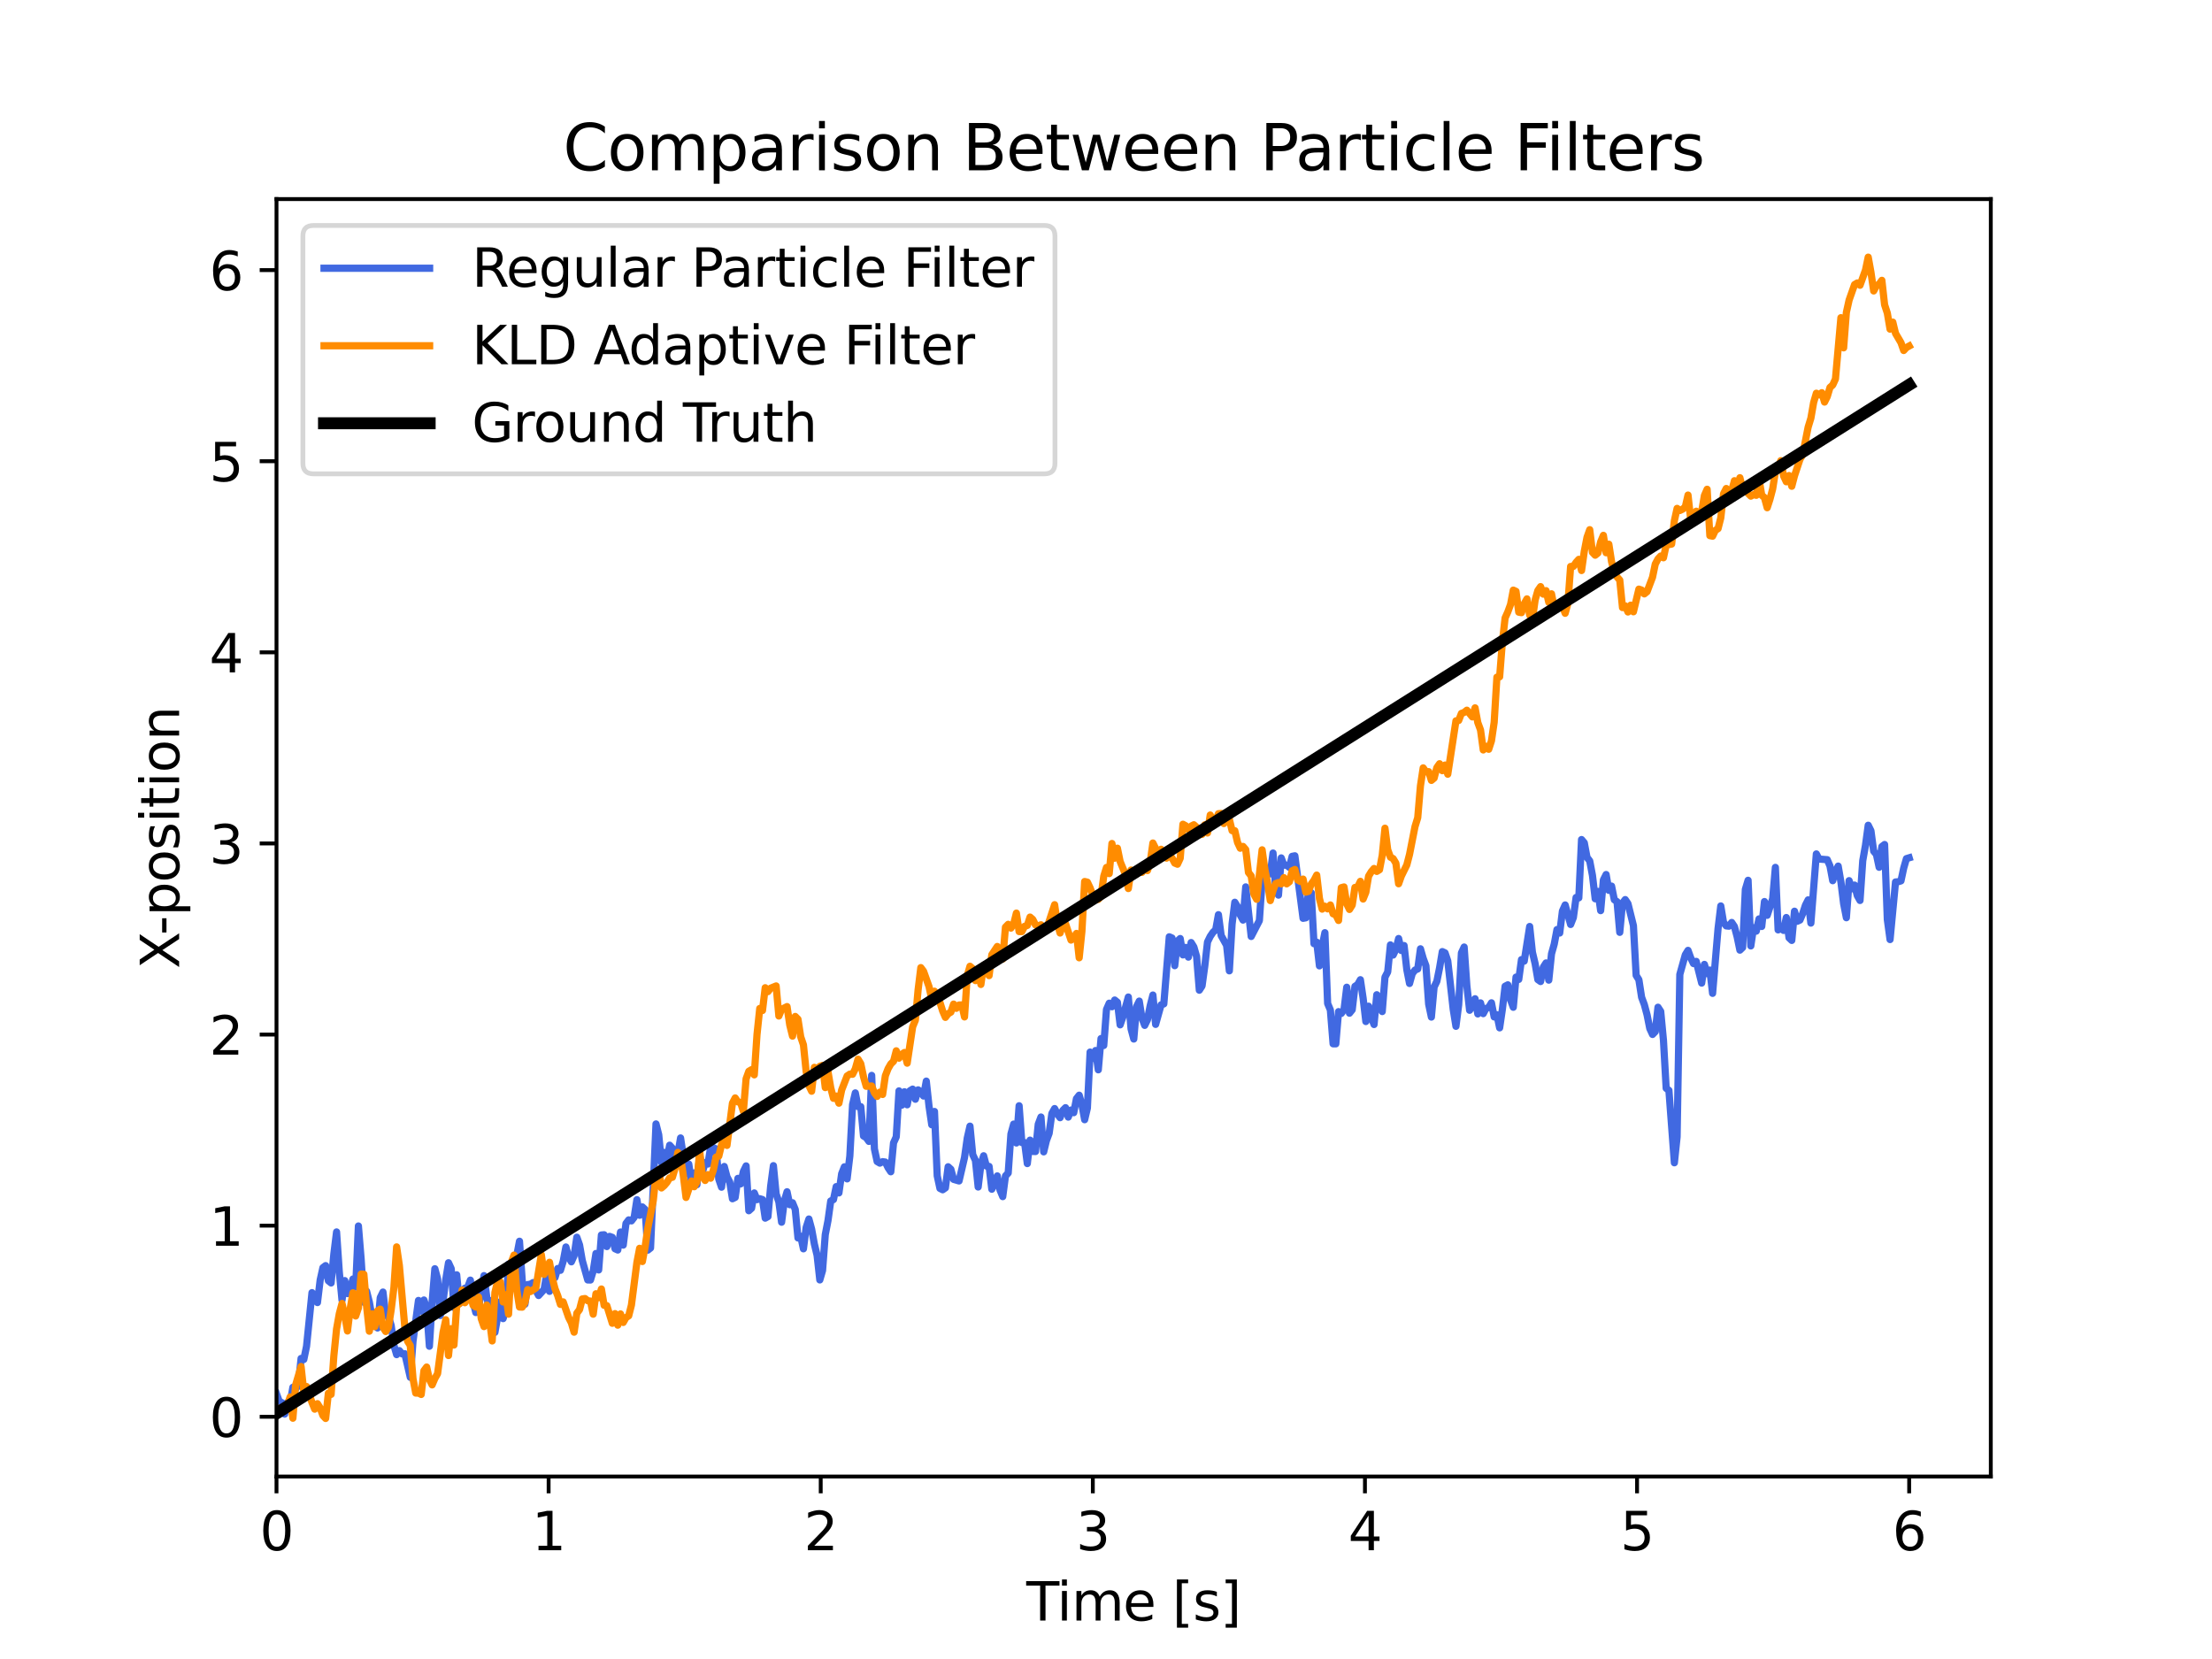 <?xml version="1.0" encoding="utf-8" standalone="no"?>
<!DOCTYPE svg PUBLIC "-//W3C//DTD SVG 1.1//EN"
  "http://www.w3.org/Graphics/SVG/1.1/DTD/svg11.dtd">
<svg xmlns:xlink="http://www.w3.org/1999/xlink" width="460.8pt" height="345.6pt" viewBox="0 0 460.8 345.6" xmlns="http://www.w3.org/2000/svg" version="1.1">
 <defs>
  <style type="text/css">*{stroke-linejoin: round; stroke-linecap: butt}</style>
 </defs>
 <g id="figure_1">
  <g id="patch_1">
   <path d="M 0 345.6 
L 460.8 345.6 
L 460.8 0 
L 0 0 
z
" style="fill: #ffffff"/>
  </g>
  <g id="axes_1">
   <g id="patch_2">
    <path d="M 57.6 307.584 
L 414.72 307.584 
L 414.72 41.472 
L 57.6 41.472 
z
" style="fill: #ffffff"/>
   </g>
   <g id="matplotlib.axis_1">
    <g id="xtick_1">
     <g id="line2d_1">
      <defs>
       <path id="m0f3bc4d8d3" d="M 0 0 
L 0 3.5 
" style="stroke: #000000; stroke-width: 0.8"/>
      </defs>
      <g>
       <use xlink:href="#m0f3bc4d8d3" x="57.6" y="307.584" style="stroke: #000000; stroke-width: 0.8"/>
      </g>
     </g>
     <g id="text_1">
      <!-- 0 -->
      <g transform="translate(54.101 322.942) scale(0.11 -0.11)">
       <defs>
        <path id="DejaVuSans-30" d="M 2034 4250 
Q 1547 4250 1301 3770 
Q 1056 3291 1056 2328 
Q 1056 1369 1301 889 
Q 1547 409 2034 409 
Q 2525 409 2770 889 
Q 3016 1369 3016 2328 
Q 3016 3291 2770 3770 
Q 2525 4250 2034 4250 
z
M 2034 4750 
Q 2819 4750 3233 4129 
Q 3647 3509 3647 2328 
Q 3647 1150 3233 529 
Q 2819 -91 2034 -91 
Q 1250 -91 836 529 
Q 422 1150 422 2328 
Q 422 3509 836 4129 
Q 1250 4750 2034 4750 
z
" transform="scale(0.016)"/>
       </defs>
       <use xlink:href="#DejaVuSans-30"/>
      </g>
     </g>
    </g>
    <g id="xtick_2">
     <g id="line2d_2">
      <g>
       <use xlink:href="#m0f3bc4d8d3" x="114.286" y="307.584" style="stroke: #000000; stroke-width: 0.8"/>
      </g>
     </g>
     <g id="text_2">
      <!-- 1 -->
      <g transform="translate(110.786 322.942) scale(0.11 -0.11)">
       <defs>
        <path id="DejaVuSans-31" d="M 794 531 
L 1825 531 
L 1825 4091 
L 703 3866 
L 703 4441 
L 1819 4666 
L 2450 4666 
L 2450 531 
L 3481 531 
L 3481 0 
L 794 0 
L 794 531 
z
" transform="scale(0.016)"/>
       </defs>
       <use xlink:href="#DejaVuSans-31"/>
      </g>
     </g>
    </g>
    <g id="xtick_3">
     <g id="line2d_3">
      <g>
       <use xlink:href="#m0f3bc4d8d3" x="170.971" y="307.584" style="stroke: #000000; stroke-width: 0.8"/>
      </g>
     </g>
     <g id="text_3">
      <!-- 2 -->
      <g transform="translate(167.472 322.942) scale(0.11 -0.11)">
       <defs>
        <path id="DejaVuSans-32" d="M 1228 531 
L 3431 531 
L 3431 0 
L 469 0 
L 469 531 
Q 828 903 1448 1529 
Q 2069 2156 2228 2338 
Q 2531 2678 2651 2914 
Q 2772 3150 2772 3378 
Q 2772 3750 2511 3984 
Q 2250 4219 1831 4219 
Q 1534 4219 1204 4116 
Q 875 4013 500 3803 
L 500 4441 
Q 881 4594 1212 4672 
Q 1544 4750 1819 4750 
Q 2544 4750 2975 4387 
Q 3406 4025 3406 3419 
Q 3406 3131 3298 2873 
Q 3191 2616 2906 2266 
Q 2828 2175 2409 1742 
Q 1991 1309 1228 531 
z
" transform="scale(0.016)"/>
       </defs>
       <use xlink:href="#DejaVuSans-32"/>
      </g>
     </g>
    </g>
    <g id="xtick_4">
     <g id="line2d_4">
      <g>
       <use xlink:href="#m0f3bc4d8d3" x="227.657" y="307.584" style="stroke: #000000; stroke-width: 0.8"/>
      </g>
     </g>
     <g id="text_4">
      <!-- 3 -->
      <g transform="translate(224.158 322.942) scale(0.11 -0.11)">
       <defs>
        <path id="DejaVuSans-33" d="M 2597 2516 
Q 3050 2419 3304 2112 
Q 3559 1806 3559 1356 
Q 3559 666 3084 287 
Q 2609 -91 1734 -91 
Q 1441 -91 1130 -33 
Q 819 25 488 141 
L 488 750 
Q 750 597 1062 519 
Q 1375 441 1716 441 
Q 2309 441 2620 675 
Q 2931 909 2931 1356 
Q 2931 1769 2642 2001 
Q 2353 2234 1838 2234 
L 1294 2234 
L 1294 2753 
L 1863 2753 
Q 2328 2753 2575 2939 
Q 2822 3125 2822 3475 
Q 2822 3834 2567 4026 
Q 2313 4219 1838 4219 
Q 1578 4219 1281 4162 
Q 984 4106 628 3988 
L 628 4550 
Q 988 4650 1302 4700 
Q 1616 4750 1894 4750 
Q 2613 4750 3031 4423 
Q 3450 4097 3450 3541 
Q 3450 3153 3228 2886 
Q 3006 2619 2597 2516 
z
" transform="scale(0.016)"/>
       </defs>
       <use xlink:href="#DejaVuSans-33"/>
      </g>
     </g>
    </g>
    <g id="xtick_5">
     <g id="line2d_5">
      <g>
       <use xlink:href="#m0f3bc4d8d3" x="284.343" y="307.584" style="stroke: #000000; stroke-width: 0.8"/>
      </g>
     </g>
     <g id="text_5">
      <!-- 4 -->
      <g transform="translate(280.843 322.942) scale(0.11 -0.11)">
       <defs>
        <path id="DejaVuSans-34" d="M 2419 4116 
L 825 1625 
L 2419 1625 
L 2419 4116 
z
M 2253 4666 
L 3047 4666 
L 3047 1625 
L 3713 1625 
L 3713 1100 
L 3047 1100 
L 3047 0 
L 2419 0 
L 2419 1100 
L 313 1100 
L 313 1709 
L 2253 4666 
z
" transform="scale(0.016)"/>
       </defs>
       <use xlink:href="#DejaVuSans-34"/>
      </g>
     </g>
    </g>
    <g id="xtick_6">
     <g id="line2d_6">
      <g>
       <use xlink:href="#m0f3bc4d8d3" x="341.029" y="307.584" style="stroke: #000000; stroke-width: 0.8"/>
      </g>
     </g>
     <g id="text_6">
      <!-- 5 -->
      <g transform="translate(337.529 322.942) scale(0.11 -0.11)">
       <defs>
        <path id="DejaVuSans-35" d="M 691 4666 
L 3169 4666 
L 3169 4134 
L 1269 4134 
L 1269 2991 
Q 1406 3038 1543 3061 
Q 1681 3084 1819 3084 
Q 2600 3084 3056 2656 
Q 3513 2228 3513 1497 
Q 3513 744 3044 326 
Q 2575 -91 1722 -91 
Q 1428 -91 1123 -41 
Q 819 9 494 109 
L 494 744 
Q 775 591 1075 516 
Q 1375 441 1709 441 
Q 2250 441 2565 725 
Q 2881 1009 2881 1497 
Q 2881 1984 2565 2268 
Q 2250 2553 1709 2553 
Q 1456 2553 1204 2497 
Q 953 2441 691 2322 
L 691 4666 
z
" transform="scale(0.016)"/>
       </defs>
       <use xlink:href="#DejaVuSans-35"/>
      </g>
     </g>
    </g>
    <g id="xtick_7">
     <g id="line2d_7">
      <g>
       <use xlink:href="#m0f3bc4d8d3" x="397.714" y="307.584" style="stroke: #000000; stroke-width: 0.8"/>
      </g>
     </g>
     <g id="text_7">
      <!-- 6 -->
      <g transform="translate(394.215 322.942) scale(0.11 -0.11)">
       <defs>
        <path id="DejaVuSans-36" d="M 2113 2584 
Q 1688 2584 1439 2293 
Q 1191 2003 1191 1497 
Q 1191 994 1439 701 
Q 1688 409 2113 409 
Q 2538 409 2786 701 
Q 3034 994 3034 1497 
Q 3034 2003 2786 2293 
Q 2538 2584 2113 2584 
z
M 3366 4563 
L 3366 3988 
Q 3128 4100 2886 4159 
Q 2644 4219 2406 4219 
Q 1781 4219 1451 3797 
Q 1122 3375 1075 2522 
Q 1259 2794 1537 2939 
Q 1816 3084 2150 3084 
Q 2853 3084 3261 2657 
Q 3669 2231 3669 1497 
Q 3669 778 3244 343 
Q 2819 -91 2113 -91 
Q 1303 -91 875 529 
Q 447 1150 447 2328 
Q 447 3434 972 4092 
Q 1497 4750 2381 4750 
Q 2619 4750 2861 4703 
Q 3103 4656 3366 4563 
z
" transform="scale(0.016)"/>
       </defs>
       <use xlink:href="#DejaVuSans-36"/>
      </g>
     </g>
    </g>
    <g id="text_8">
     <!-- Time [s] -->
     <g transform="translate(213.798 337.588) scale(0.11 -0.11)">
      <defs>
       <path id="DejaVuSans-54" d="M -19 4666 
L 3928 4666 
L 3928 4134 
L 2272 4134 
L 2272 0 
L 1638 0 
L 1638 4134 
L -19 4134 
L -19 4666 
z
" transform="scale(0.016)"/>
       <path id="DejaVuSans-69" d="M 603 3500 
L 1178 3500 
L 1178 0 
L 603 0 
L 603 3500 
z
M 603 4863 
L 1178 4863 
L 1178 4134 
L 603 4134 
L 603 4863 
z
" transform="scale(0.016)"/>
       <path id="DejaVuSans-6d" d="M 3328 2828 
Q 3544 3216 3844 3400 
Q 4144 3584 4550 3584 
Q 5097 3584 5394 3201 
Q 5691 2819 5691 2113 
L 5691 0 
L 5113 0 
L 5113 2094 
Q 5113 2597 4934 2840 
Q 4756 3084 4391 3084 
Q 3944 3084 3684 2787 
Q 3425 2491 3425 1978 
L 3425 0 
L 2847 0 
L 2847 2094 
Q 2847 2600 2669 2842 
Q 2491 3084 2119 3084 
Q 1678 3084 1418 2786 
Q 1159 2488 1159 1978 
L 1159 0 
L 581 0 
L 581 3500 
L 1159 3500 
L 1159 2956 
Q 1356 3278 1631 3431 
Q 1906 3584 2284 3584 
Q 2666 3584 2933 3390 
Q 3200 3197 3328 2828 
z
" transform="scale(0.016)"/>
       <path id="DejaVuSans-65" d="M 3597 1894 
L 3597 1613 
L 953 1613 
Q 991 1019 1311 708 
Q 1631 397 2203 397 
Q 2534 397 2845 478 
Q 3156 559 3463 722 
L 3463 178 
Q 3153 47 2828 -22 
Q 2503 -91 2169 -91 
Q 1331 -91 842 396 
Q 353 884 353 1716 
Q 353 2575 817 3079 
Q 1281 3584 2069 3584 
Q 2775 3584 3186 3129 
Q 3597 2675 3597 1894 
z
M 3022 2063 
Q 3016 2534 2758 2815 
Q 2500 3097 2075 3097 
Q 1594 3097 1305 2825 
Q 1016 2553 972 2059 
L 3022 2063 
z
" transform="scale(0.016)"/>
       <path id="DejaVuSans-20" transform="scale(0.016)"/>
       <path id="DejaVuSans-5b" d="M 550 4863 
L 1875 4863 
L 1875 4416 
L 1125 4416 
L 1125 -397 
L 1875 -397 
L 1875 -844 
L 550 -844 
L 550 4863 
z
" transform="scale(0.016)"/>
       <path id="DejaVuSans-73" d="M 2834 3397 
L 2834 2853 
Q 2591 2978 2328 3040 
Q 2066 3103 1784 3103 
Q 1356 3103 1142 2972 
Q 928 2841 928 2578 
Q 928 2378 1081 2264 
Q 1234 2150 1697 2047 
L 1894 2003 
Q 2506 1872 2764 1633 
Q 3022 1394 3022 966 
Q 3022 478 2636 193 
Q 2250 -91 1575 -91 
Q 1294 -91 989 -36 
Q 684 19 347 128 
L 347 722 
Q 666 556 975 473 
Q 1284 391 1588 391 
Q 1994 391 2212 530 
Q 2431 669 2431 922 
Q 2431 1156 2273 1281 
Q 2116 1406 1581 1522 
L 1381 1569 
Q 847 1681 609 1914 
Q 372 2147 372 2553 
Q 372 3047 722 3315 
Q 1072 3584 1716 3584 
Q 2034 3584 2315 3537 
Q 2597 3491 2834 3397 
z
" transform="scale(0.016)"/>
       <path id="DejaVuSans-5d" d="M 1947 4863 
L 1947 -844 
L 622 -844 
L 622 -397 
L 1369 -397 
L 1369 4416 
L 622 4416 
L 622 4863 
L 1947 4863 
z
" transform="scale(0.016)"/>
      </defs>
      <use xlink:href="#DejaVuSans-54"/>
      <use xlink:href="#DejaVuSans-69" x="57.959"/>
      <use xlink:href="#DejaVuSans-6d" x="85.742"/>
      <use xlink:href="#DejaVuSans-65" x="183.154"/>
      <use xlink:href="#DejaVuSans-20" x="244.678"/>
      <use xlink:href="#DejaVuSans-5b" x="276.465"/>
      <use xlink:href="#DejaVuSans-73" x="315.479"/>
      <use xlink:href="#DejaVuSans-5d" x="367.578"/>
     </g>
    </g>
   </g>
   <g id="matplotlib.axis_2">
    <g id="ytick_1">
     <g id="line2d_8">
      <defs>
       <path id="m17c0b83b75" d="M 0 0 
L -3.5 0 
" style="stroke: #000000; stroke-width: 0.8"/>
      </defs>
      <g>
       <use xlink:href="#m17c0b83b75" x="57.6" y="295.144" style="stroke: #000000; stroke-width: 0.8"/>
      </g>
     </g>
     <g id="text_9">
      <!-- 0 -->
      <g transform="translate(43.601 299.323) scale(0.11 -0.11)">
       <use xlink:href="#DejaVuSans-30"/>
      </g>
     </g>
    </g>
    <g id="ytick_2">
     <g id="line2d_9">
      <g>
       <use xlink:href="#m17c0b83b75" x="57.6" y="255.331" style="stroke: #000000; stroke-width: 0.8"/>
      </g>
     </g>
     <g id="text_10">
      <!-- 1 -->
      <g transform="translate(43.601 259.51) scale(0.11 -0.11)">
       <use xlink:href="#DejaVuSans-31"/>
      </g>
     </g>
    </g>
    <g id="ytick_3">
     <g id="line2d_10">
      <g>
       <use xlink:href="#m17c0b83b75" x="57.6" y="215.518" style="stroke: #000000; stroke-width: 0.8"/>
      </g>
     </g>
     <g id="text_11">
      <!-- 2 -->
      <g transform="translate(43.601 219.698) scale(0.11 -0.11)">
       <use xlink:href="#DejaVuSans-32"/>
      </g>
     </g>
    </g>
    <g id="ytick_4">
     <g id="line2d_11">
      <g>
       <use xlink:href="#m17c0b83b75" x="57.6" y="175.706" style="stroke: #000000; stroke-width: 0.8"/>
      </g>
     </g>
     <g id="text_12">
      <!-- 3 -->
      <g transform="translate(43.601 179.885) scale(0.11 -0.11)">
       <use xlink:href="#DejaVuSans-33"/>
      </g>
     </g>
    </g>
    <g id="ytick_5">
     <g id="line2d_12">
      <g>
       <use xlink:href="#m17c0b83b75" x="57.6" y="135.893" style="stroke: #000000; stroke-width: 0.8"/>
      </g>
     </g>
     <g id="text_13">
      <!-- 4 -->
      <g transform="translate(43.601 140.072) scale(0.11 -0.11)">
       <use xlink:href="#DejaVuSans-34"/>
      </g>
     </g>
    </g>
    <g id="ytick_6">
     <g id="line2d_13">
      <g>
       <use xlink:href="#m17c0b83b75" x="57.6" y="96.08" style="stroke: #000000; stroke-width: 0.8"/>
      </g>
     </g>
     <g id="text_14">
      <!-- 5 -->
      <g transform="translate(43.601 100.259) scale(0.11 -0.11)">
       <use xlink:href="#DejaVuSans-35"/>
      </g>
     </g>
    </g>
    <g id="ytick_7">
     <g id="line2d_14">
      <g>
       <use xlink:href="#m17c0b83b75" x="57.6" y="56.267" style="stroke: #000000; stroke-width: 0.8"/>
      </g>
     </g>
     <g id="text_15">
      <!-- 6 -->
      <g transform="translate(43.601 60.447) scale(0.11 -0.11)">
       <use xlink:href="#DejaVuSans-36"/>
      </g>
     </g>
    </g>
    <g id="text_16">
     <!-- X-position -->
     <g transform="translate(37.314 201.79) rotate(-90) scale(0.11 -0.11)">
      <defs>
       <path id="DejaVuSans-58" d="M 403 4666 
L 1081 4666 
L 2241 2931 
L 3406 4666 
L 4084 4666 
L 2584 2425 
L 4184 0 
L 3506 0 
L 2194 1984 
L 872 0 
L 191 0 
L 1856 2491 
L 403 4666 
z
" transform="scale(0.016)"/>
       <path id="DejaVuSans-2d" d="M 313 2009 
L 1997 2009 
L 1997 1497 
L 313 1497 
L 313 2009 
z
" transform="scale(0.016)"/>
       <path id="DejaVuSans-70" d="M 1159 525 
L 1159 -1331 
L 581 -1331 
L 581 3500 
L 1159 3500 
L 1159 2969 
Q 1341 3281 1617 3432 
Q 1894 3584 2278 3584 
Q 2916 3584 3314 3078 
Q 3713 2572 3713 1747 
Q 3713 922 3314 415 
Q 2916 -91 2278 -91 
Q 1894 -91 1617 61 
Q 1341 213 1159 525 
z
M 3116 1747 
Q 3116 2381 2855 2742 
Q 2594 3103 2138 3103 
Q 1681 3103 1420 2742 
Q 1159 2381 1159 1747 
Q 1159 1113 1420 752 
Q 1681 391 2138 391 
Q 2594 391 2855 752 
Q 3116 1113 3116 1747 
z
" transform="scale(0.016)"/>
       <path id="DejaVuSans-6f" d="M 1959 3097 
Q 1497 3097 1228 2736 
Q 959 2375 959 1747 
Q 959 1119 1226 758 
Q 1494 397 1959 397 
Q 2419 397 2687 759 
Q 2956 1122 2956 1747 
Q 2956 2369 2687 2733 
Q 2419 3097 1959 3097 
z
M 1959 3584 
Q 2709 3584 3137 3096 
Q 3566 2609 3566 1747 
Q 3566 888 3137 398 
Q 2709 -91 1959 -91 
Q 1206 -91 779 398 
Q 353 888 353 1747 
Q 353 2609 779 3096 
Q 1206 3584 1959 3584 
z
" transform="scale(0.016)"/>
       <path id="DejaVuSans-74" d="M 1172 4494 
L 1172 3500 
L 2356 3500 
L 2356 3053 
L 1172 3053 
L 1172 1153 
Q 1172 725 1289 603 
Q 1406 481 1766 481 
L 2356 481 
L 2356 0 
L 1766 0 
Q 1100 0 847 248 
Q 594 497 594 1153 
L 594 3053 
L 172 3053 
L 172 3500 
L 594 3500 
L 594 4494 
L 1172 4494 
z
" transform="scale(0.016)"/>
       <path id="DejaVuSans-6e" d="M 3513 2113 
L 3513 0 
L 2938 0 
L 2938 2094 
Q 2938 2591 2744 2837 
Q 2550 3084 2163 3084 
Q 1697 3084 1428 2787 
Q 1159 2491 1159 1978 
L 1159 0 
L 581 0 
L 581 3500 
L 1159 3500 
L 1159 2956 
Q 1366 3272 1645 3428 
Q 1925 3584 2291 3584 
Q 2894 3584 3203 3211 
Q 3513 2838 3513 2113 
z
" transform="scale(0.016)"/>
      </defs>
      <use xlink:href="#DejaVuSans-58"/>
      <use xlink:href="#DejaVuSans-2d" x="63.506"/>
      <use xlink:href="#DejaVuSans-70" x="99.59"/>
      <use xlink:href="#DejaVuSans-6f" x="163.066"/>
      <use xlink:href="#DejaVuSans-73" x="224.248"/>
      <use xlink:href="#DejaVuSans-69" x="276.348"/>
      <use xlink:href="#DejaVuSans-74" x="304.131"/>
      <use xlink:href="#DejaVuSans-69" x="343.34"/>
      <use xlink:href="#DejaVuSans-6f" x="371.123"/>
      <use xlink:href="#DejaVuSans-6e" x="432.305"/>
     </g>
    </g>
   </g>
   <g id="line2d_15">
    <path d="M 57.6 290.343 
L 58.169 291.924 
L 58.738 292.211 
L 59.306 294.583 
L 59.875 292.161 
L 60.444 292.222 
L 61.013 289 
L 61.581 289.373 
L 62.15 288.552 
L 62.719 282.991 
L 63.288 283.203 
L 63.856 280.466 
L 64.994 269.279 
L 66.131 271.348 
L 66.7 266.639 
L 67.269 264.077 
L 67.838 263.652 
L 68.406 266.809 
L 68.975 267.263 
L 69.544 261.254 
L 70.113 256.637 
L 70.681 264.961 
L 71.25 270.847 
L 71.819 266.772 
L 72.388 269.476 
L 72.956 268.527 
L 73.525 266.443 
L 74.094 268.128 
L 74.663 255.394 
L 75.231 262.286 
L 75.8 271.286 
L 76.369 268.991 
L 76.938 271.233 
L 77.506 274.44 
L 78.075 275.326 
L 78.644 276.641 
L 79.213 270.318 
L 79.781 269.159 
L 80.35 273.995 
L 80.919 274.276 
L 81.488 276.114 
L 82.056 280.258 
L 82.625 282.195 
L 83.194 281.354 
L 83.763 282.04 
L 84.331 282.006 
L 85.469 286.922 
L 86.038 279.389 
L 87.175 270.906 
L 87.744 273.145 
L 88.313 270.814 
L 88.881 272.553 
L 89.45 280.448 
L 90.019 271.24 
L 90.588 264.302 
L 91.156 266.398 
L 91.725 274.054 
L 92.294 271.066 
L 92.863 266.542 
L 93.431 263.055 
L 94 264.298 
L 94.569 272.4 
L 95.138 265.563 
L 95.706 271.57 
L 96.275 270.732 
L 96.844 268.359 
L 97.413 268.212 
L 97.981 266.675 
L 98.55 271.193 
L 99.119 273.429 
L 99.688 272.416 
L 100.825 265.734 
L 101.394 270.184 
L 101.963 272.86 
L 102.531 270.89 
L 103.1 277.559 
L 104.238 271.169 
L 104.806 274.692 
L 105.375 272.82 
L 105.944 263.334 
L 106.513 263.584 
L 107.082 261.805 
L 107.65 261.549 
L 108.219 258.571 
L 108.788 266.714 
L 109.357 271.7 
L 109.925 267.598 
L 110.494 267.528 
L 111.063 267.183 
L 111.632 268.808 
L 112.2 269.879 
L 113.338 268.624 
L 113.907 265.342 
L 114.475 269.012 
L 115.044 265.839 
L 115.613 266.149 
L 116.182 264.251 
L 116.75 264.631 
L 117.319 262.764 
L 117.888 259.77 
L 118.457 261.846 
L 119.025 262.862 
L 119.594 261.585 
L 120.163 257.735 
L 120.732 259.344 
L 121.3 262.583 
L 122.438 266.636 
L 123.007 266.648 
L 123.575 264.77 
L 124.144 261.127 
L 124.713 264.555 
L 125.282 257.27 
L 125.85 257.223 
L 126.419 259.681 
L 126.988 257.561 
L 127.557 257.762 
L 128.125 260.145 
L 128.694 260.402 
L 129.263 256.656 
L 129.832 259.373 
L 130.4 254.879 
L 130.969 254.13 
L 131.538 254.334 
L 132.107 253.597 
L 132.675 249.916 
L 133.244 253.159 
L 133.813 251.422 
L 134.382 251.957 
L 134.95 260.428 
L 135.519 259.977 
L 136.657 234.136 
L 137.225 236.389 
L 137.794 242.175 
L 138.363 240.058 
L 138.932 241.584 
L 139.5 238.565 
L 140.069 239.193 
L 140.638 242.273 
L 141.207 240.37 
L 141.775 237.054 
L 142.913 244.522 
L 143.482 242.491 
L 144.05 246.203 
L 144.619 244.337 
L 145.188 246.788 
L 145.757 240.626 
L 146.325 244.231 
L 146.894 242.179 
L 147.463 242.496 
L 148.032 239.031 
L 148.6 239.058 
L 149.169 239.351 
L 149.738 245.643 
L 150.307 247.313 
L 150.875 242.996 
L 151.444 245.15 
L 152.013 246.225 
L 152.582 249.724 
L 153.151 249.444 
L 153.719 245.476 
L 154.288 246.632 
L 154.857 244.042 
L 155.426 242.876 
L 155.994 252.218 
L 156.563 251.703 
L 157.132 248.509 
L 157.701 249.907 
L 158.269 249.715 
L 158.838 249.883 
L 159.407 253.762 
L 159.976 253.44 
L 160.544 247.079 
L 161.113 242.826 
L 161.682 248.714 
L 162.251 250.396 
L 162.819 254.61 
L 163.388 250.192 
L 163.957 248.266 
L 164.526 250.967 
L 165.094 250.551 
L 165.663 251.946 
L 166.232 257.889 
L 166.801 257.524 
L 167.369 260.153 
L 167.938 255.692 
L 168.507 253.945 
L 169.076 256.043 
L 169.644 259.147 
L 170.213 261.503 
L 170.782 266.633 
L 171.351 264.671 
L 171.919 257.194 
L 172.488 254.251 
L 173.057 250.185 
L 173.626 249.892 
L 174.194 247.198 
L 174.763 248.507 
L 175.332 244.505 
L 175.901 243.071 
L 176.469 245.582 
L 177.038 240.815 
L 177.607 230.12 
L 178.176 227.673 
L 178.744 230.527 
L 179.313 230.528 
L 179.882 236.65 
L 180.451 236.99 
L 181.019 237.781 
L 181.588 224.024 
L 182.157 239.34 
L 182.726 241.968 
L 183.294 242.304 
L 183.863 241.996 
L 184.432 242.08 
L 185.001 243.246 
L 185.569 244.101 
L 186.138 238.077 
L 186.707 236.826 
L 187.276 227.252 
L 187.844 230.236 
L 188.413 227.431 
L 188.982 230.15 
L 189.551 227.233 
L 190.119 226.885 
L 190.688 228.991 
L 191.257 227.036 
L 191.826 227.454 
L 192.394 228.324 
L 192.963 225.217 
L 193.532 230.448 
L 194.101 234.313 
L 194.669 231.539 
L 195.238 244.94 
L 195.807 247.564 
L 196.376 247.85 
L 196.944 247.46 
L 197.513 243.058 
L 198.082 243.58 
L 198.651 245.683 
L 199.788 246.015 
L 200.926 241.135 
L 201.495 237.091 
L 202.063 234.596 
L 202.632 240.516 
L 203.201 241.738 
L 203.77 247.276 
L 204.338 242.598 
L 204.907 240.768 
L 205.476 242.909 
L 206.045 242.984 
L 206.613 247.736 
L 207.182 246.618 
L 207.751 244.962 
L 208.32 247.91 
L 208.888 249.278 
L 209.457 244.975 
L 210.026 244.362 
L 210.595 236.234 
L 211.163 234.167 
L 211.732 238.105 
L 212.301 230.348 
L 212.87 238.019 
L 213.438 238.008 
L 214.007 242.396 
L 214.576 237.514 
L 215.145 239.863 
L 215.713 239.885 
L 216.282 234.203 
L 216.851 232.694 
L 217.42 239.953 
L 217.988 237.61 
L 218.557 236.089 
L 219.126 231.95 
L 219.695 230.933 
L 220.263 232.048 
L 220.832 232.836 
L 221.401 231.319 
L 221.97 230.75 
L 222.538 232.713 
L 223.107 231.245 
L 223.676 231.798 
L 224.245 228.867 
L 224.813 228.152 
L 225.382 230.132 
L 225.951 233.257 
L 226.52 230.842 
L 227.088 219.166 
L 227.657 220.495 
L 228.226 218.844 
L 228.795 222.863 
L 229.363 216.352 
L 229.932 217.796 
L 230.501 210.296 
L 231.07 208.984 
L 231.638 209.725 
L 232.207 208.323 
L 232.776 208.791 
L 233.345 213.495 
L 233.913 211.859 
L 235.051 207.697 
L 235.62 214.336 
L 236.188 216.45 
L 236.757 209.695 
L 237.326 208.548 
L 237.895 212.085 
L 238.463 213.603 
L 239.032 212.428 
L 239.601 209.526 
L 240.17 207.283 
L 240.738 213.398 
L 241.876 209.324 
L 242.445 209.134 
L 243.582 195.149 
L 244.151 195.403 
L 244.72 201.169 
L 245.288 196.047 
L 245.857 195.515 
L 246.426 198.926 
L 246.995 197.362 
L 247.563 199.388 
L 248.132 196.348 
L 248.701 197.266 
L 249.27 199.244 
L 249.839 206.277 
L 250.407 205.396 
L 250.976 201.277 
L 251.545 196.234 
L 252.114 195.065 
L 252.682 194.231 
L 253.251 193.691 
L 253.82 190.547 
L 254.389 194.888 
L 255.526 196.939 
L 256.095 202.244 
L 256.664 192.5 
L 257.232 187.956 
L 257.801 188.882 
L 258.37 190.62 
L 258.939 191.67 
L 259.507 184.754 
L 260.645 195.085 
L 262.351 191.78 
L 262.92 183.422 
L 264.057 181.001 
L 264.626 182.046 
L 265.195 177.7 
L 265.764 185.386 
L 266.332 186.469 
L 266.901 178.719 
L 267.47 180.233 
L 268.039 180.234 
L 268.607 180.701 
L 269.176 178.392 
L 269.745 178.28 
L 271.451 191.3 
L 272.02 191.201 
L 272.589 185.546 
L 273.157 185.964 
L 273.726 196.589 
L 274.295 196.268 
L 274.864 201.212 
L 275.432 197.108 
L 276.001 194.292 
L 276.57 209.042 
L 277.139 210.391 
L 277.707 217.442 
L 278.276 217.45 
L 278.845 210.739 
L 279.414 211.119 
L 279.982 210.328 
L 280.551 205.658 
L 281.12 211.067 
L 281.689 210.356 
L 282.257 205.481 
L 282.826 205.096 
L 283.395 204.092 
L 283.964 207.96 
L 284.532 212.803 
L 285.101 209.61 
L 285.67 211.98 
L 286.239 213.427 
L 286.807 207.222 
L 287.376 208.145 
L 287.945 210.726 
L 288.514 203.56 
L 289.082 202.479 
L 289.651 196.837 
L 290.22 198.953 
L 290.789 197.754 
L 291.357 195.511 
L 291.926 198.016 
L 292.495 196.974 
L 293.064 201.999 
L 293.632 204.877 
L 294.201 202.823 
L 294.77 202.084 
L 295.339 201.852 
L 295.908 197.653 
L 296.476 199.642 
L 297.045 201.18 
L 297.614 209.182 
L 298.183 211.877 
L 298.751 205.613 
L 299.32 204.43 
L 299.889 201.627 
L 300.458 198.235 
L 301.026 198.499 
L 301.595 200.173 
L 302.733 210.299 
L 303.301 213.798 
L 303.87 209.311 
L 304.439 198.509 
L 305.008 197.285 
L 305.576 205.369 
L 306.145 210.459 
L 306.714 209.579 
L 307.283 208.058 
L 307.851 211.218 
L 308.42 208.92 
L 308.989 211.159 
L 309.558 210.072 
L 310.126 209.873 
L 310.695 208.904 
L 311.264 211.846 
L 311.833 211.393 
L 312.401 214.12 
L 312.97 210.252 
L 313.539 205.452 
L 314.108 205.158 
L 314.676 208.289 
L 315.245 209.834 
L 315.814 203.549 
L 316.383 204.034 
L 316.951 199.904 
L 317.52 200.223 
L 318.658 193.002 
L 319.226 198.357 
L 319.795 200.758 
L 320.364 204.069 
L 320.933 204.471 
L 321.501 201.471 
L 322.07 200.595 
L 322.639 204.182 
L 323.208 198.696 
L 323.776 196.673 
L 324.345 193.649 
L 324.914 194.368 
L 325.483 189.774 
L 326.051 188.519 
L 327.189 192.587 
L 327.758 191.152 
L 328.326 186.963 
L 328.895 187.046 
L 329.464 174.894 
L 330.033 175.566 
L 330.601 178.593 
L 331.17 179.351 
L 331.739 182.371 
L 332.308 187.232 
L 332.876 185.695 
L 333.445 189.701 
L 334.014 183.31 
L 334.583 182.179 
L 335.151 185.479 
L 335.72 184.588 
L 336.289 187.432 
L 336.858 187.838 
L 337.426 194.225 
L 337.995 188.132 
L 338.564 187.401 
L 339.133 188.24 
L 340.27 192.822 
L 340.839 203.187 
L 341.408 204.097 
L 341.976 207.751 
L 342.545 209.283 
L 343.114 211.407 
L 343.683 214.263 
L 344.252 215.496 
L 344.82 214.908 
L 345.389 209.824 
L 345.958 210.696 
L 346.527 216.702 
L 347.095 226.707 
L 347.664 227.141 
L 348.802 242.229 
L 349.37 236.827 
L 349.939 202.991 
L 351.077 198.905 
L 351.645 197.98 
L 352.214 199.559 
L 352.783 200.73 
L 353.352 200.273 
L 354.489 204.795 
L 355.058 200.902 
L 355.627 202.831 
L 356.195 202.081 
L 356.764 206.935 
L 357.902 193.437 
L 358.47 188.722 
L 359.039 192.15 
L 359.608 192.883 
L 360.177 192.939 
L 360.745 192.164 
L 361.314 193.018 
L 361.883 195.184 
L 362.452 197.932 
L 363.02 197.382 
L 363.589 185.274 
L 364.158 183.38 
L 364.727 197.055 
L 365.295 193.258 
L 365.864 193.976 
L 366.433 191.427 
L 367.002 193 
L 367.57 187.81 
L 368.139 190.679 
L 369.277 187.226 
L 369.845 180.689 
L 370.414 193.712 
L 370.983 193.404 
L 371.552 193.823 
L 372.12 191.139 
L 372.689 195.368 
L 373.258 195.907 
L 373.827 189.822 
L 374.395 191.921 
L 374.964 191.665 
L 375.533 190.318 
L 376.102 188.578 
L 376.67 187.457 
L 377.239 192.296 
L 378.377 177.887 
L 378.945 178.959 
L 380.652 179.088 
L 381.22 180.416 
L 381.789 183.464 
L 382.358 181.562 
L 382.927 180.424 
L 383.495 183.715 
L 384.064 188.277 
L 384.633 191.178 
L 385.202 183.456 
L 385.77 185.163 
L 386.339 184.378 
L 386.908 186.579 
L 387.477 187.586 
L 388.045 179.295 
L 388.614 176.089 
L 389.183 171.912 
L 389.752 173.065 
L 390.32 177.313 
L 390.889 177.991 
L 391.458 180.669 
L 392.027 176.357 
L 392.596 175.928 
L 393.164 191.552 
L 393.733 195.728 
L 394.871 183.732 
L 395.439 183.679 
L 396.008 183.503 
L 396.577 180.84 
L 397.146 178.865 
L 397.714 178.694 
L 397.714 178.694 
" clip-path="url(#pbf1fb1e589)" style="fill: none; stroke: #4169e1; stroke-width: 1.5; stroke-linecap: square"/>
   </g>
   <g id="line2d_16">
    <path d="M 57.6 293.473 
L 58.169 293.377 
L 58.738 293.773 
L 59.306 293.833 
L 59.875 292.688 
L 60.444 291.009 
L 61.013 295.441 
L 61.581 288.524 
L 62.719 284.672 
L 63.288 289.924 
L 63.856 288.835 
L 64.994 292.17 
L 65.563 293.555 
L 66.131 292.413 
L 66.7 293.321 
L 67.269 294.881 
L 67.838 295.488 
L 68.406 290.227 
L 68.975 290.477 
L 69.544 282.473 
L 70.113 276.837 
L 70.681 273.659 
L 71.25 271.537 
L 71.819 274.074 
L 72.388 277.268 
L 72.956 272.612 
L 73.525 269.311 
L 74.094 274.145 
L 74.663 272.468 
L 75.231 265.409 
L 75.8 265.446 
L 76.369 272.15 
L 76.938 277.315 
L 77.506 273.7 
L 78.075 276.369 
L 78.644 273.071 
L 79.213 272.718 
L 79.781 276.491 
L 80.35 277.377 
L 80.919 276.505 
L 81.488 272.847 
L 82.056 268.233 
L 82.625 259.751 
L 83.194 263.622 
L 84.331 276.471 
L 84.9 279.385 
L 85.469 280.301 
L 86.038 287.212 
L 86.606 290.2 
L 87.175 290.2 
L 87.744 290.492 
L 88.313 285.541 
L 88.881 284.779 
L 89.45 287.36 
L 90.019 288.496 
L 90.588 287.164 
L 91.156 286.16 
L 92.294 277.571 
L 92.863 274.931 
L 93.431 282.385 
L 94 276.792 
L 94.569 280.197 
L 95.138 271.976 
L 95.706 271.602 
L 96.275 268.73 
L 96.844 271.38 
L 97.413 270.613 
L 97.981 269.54 
L 98.55 271.912 
L 99.119 272.275 
L 99.688 270.18 
L 100.256 274.713 
L 100.825 276.355 
L 101.394 271.861 
L 101.963 274.826 
L 102.531 279.344 
L 103.1 269.223 
L 103.669 266.902 
L 104.238 267.048 
L 104.806 271.228 
L 105.375 269.711 
L 105.944 273.762 
L 106.513 262.945 
L 107.082 261.461 
L 107.65 268.717 
L 108.219 272.276 
L 108.788 272.303 
L 109.357 271.347 
L 109.925 268.647 
L 110.494 269.06 
L 111.632 268.316 
L 112.769 261.369 
L 113.338 265.48 
L 114.475 262.954 
L 115.044 266.242 
L 115.613 268.452 
L 116.182 269.903 
L 116.75 271.731 
L 117.319 271.205 
L 118.457 274.464 
L 119.025 275.578 
L 119.594 277.519 
L 120.163 273.57 
L 120.732 272.811 
L 121.3 270.6 
L 121.869 270.511 
L 122.438 270.971 
L 123.007 271.043 
L 123.575 273.771 
L 124.144 269.515 
L 124.713 270.342 
L 125.282 268.523 
L 125.85 271.923 
L 126.419 271.994 
L 127.557 275.663 
L 128.125 273.65 
L 128.694 276.057 
L 129.263 273.715 
L 129.832 275.491 
L 130.4 274.483 
L 130.969 274.11 
L 131.538 271.862 
L 132.675 263.004 
L 133.244 260.043 
L 133.813 262.799 
L 134.382 259.796 
L 134.95 255.864 
L 136.088 250.107 
L 136.657 244.661 
L 137.225 243.665 
L 137.794 247.473 
L 138.363 246.986 
L 138.932 246.317 
L 139.5 245.372 
L 140.069 245.255 
L 140.638 243.369 
L 141.207 240.07 
L 141.775 241.05 
L 142.344 244.843 
L 142.913 249.448 
L 144.05 246.026 
L 144.619 247.216 
L 145.188 246.201 
L 145.757 239.712 
L 146.325 245.072 
L 146.894 245.913 
L 147.463 244.706 
L 148.032 245.446 
L 148.6 243.75 
L 149.169 241.035 
L 149.738 240.847 
L 150.307 238.487 
L 150.875 237.232 
L 151.444 238.612 
L 152.582 229.8 
L 153.151 228.719 
L 153.719 229.546 
L 154.288 229.704 
L 154.857 231.507 
L 155.426 224.73 
L 155.994 223.169 
L 156.563 222.83 
L 157.132 223.911 
L 157.701 215.483 
L 158.269 210.079 
L 158.838 210.513 
L 159.407 205.764 
L 159.976 206.577 
L 160.544 205.859 
L 161.682 205.389 
L 162.251 211.652 
L 162.819 210.27 
L 163.957 209.692 
L 164.526 213.547 
L 165.094 215.843 
L 165.663 211.745 
L 166.232 212.32 
L 166.801 215.982 
L 167.369 217.659 
L 167.938 223.22 
L 168.507 226.154 
L 169.076 227.323 
L 169.644 222.347 
L 170.213 224.109 
L 170.782 222.129 
L 171.351 221.938 
L 171.919 226.569 
L 172.488 223.268 
L 173.057 226.611 
L 173.626 228.801 
L 174.194 228.333 
L 174.763 229.815 
L 175.332 227.064 
L 176.469 224.143 
L 177.038 223.758 
L 177.607 223.787 
L 178.176 222.656 
L 178.744 220.646 
L 179.313 221.579 
L 179.882 224.296 
L 180.451 226.292 
L 181.588 226.235 
L 182.157 227.665 
L 182.726 228.402 
L 183.294 227.516 
L 183.863 227.998 
L 184.432 224.106 
L 185.001 222.636 
L 185.569 221.642 
L 186.138 221.086 
L 186.707 218.904 
L 187.276 220.437 
L 187.844 219.647 
L 188.413 219.253 
L 188.982 221.478 
L 190.119 213.913 
L 190.688 212.525 
L 191.257 206.201 
L 191.826 201.572 
L 192.394 202.332 
L 193.532 205.527 
L 194.101 208.167 
L 194.669 206.487 
L 195.807 208.828 
L 196.376 210.621 
L 196.944 211.935 
L 197.513 211.188 
L 198.082 210.843 
L 198.651 209.171 
L 199.219 210.049 
L 199.788 209.364 
L 200.357 209.336 
L 200.926 211.844 
L 201.495 203.245 
L 202.063 201.29 
L 202.632 201.786 
L 203.201 204.276 
L 203.77 201.908 
L 204.338 205.08 
L 204.907 201.103 
L 205.476 200.846 
L 206.045 203.238 
L 206.613 198.885 
L 207.751 197.169 
L 208.32 199.385 
L 208.888 199.785 
L 209.457 193.14 
L 210.026 192.554 
L 210.595 193.343 
L 211.163 192.486 
L 211.732 190.215 
L 212.301 194.063 
L 212.87 194.066 
L 213.438 192.97 
L 214.007 192.786 
L 214.576 191.045 
L 215.145 191.532 
L 215.713 192.676 
L 216.282 192.885 
L 216.851 192.644 
L 217.988 193.657 
L 219.695 188.465 
L 220.263 192.392 
L 220.832 194.366 
L 221.401 192.633 
L 221.97 192.43 
L 223.107 195.836 
L 223.676 195.397 
L 224.245 194.452 
L 224.813 199.526 
L 225.382 194.008 
L 225.951 183.635 
L 226.52 183.765 
L 227.088 184.953 
L 227.657 186.532 
L 228.226 186.568 
L 228.795 187.357 
L 229.363 186.697 
L 229.932 182.534 
L 230.501 180.707 
L 231.07 181.987 
L 231.638 175.715 
L 232.207 178.781 
L 232.776 176.692 
L 233.345 179.464 
L 234.482 182.229 
L 235.051 185.102 
L 235.62 181.241 
L 236.188 182.008 
L 236.757 182.092 
L 237.326 181.317 
L 237.895 181.734 
L 238.463 180.966 
L 239.032 181.36 
L 239.601 179.635 
L 240.17 175.613 
L 241.307 177.908 
L 241.876 176.919 
L 242.445 178.278 
L 243.013 178.765 
L 243.582 178.324 
L 244.151 178.721 
L 244.72 179.795 
L 245.288 180.032 
L 245.857 178.804 
L 246.426 171.705 
L 246.995 172.016 
L 247.563 172.811 
L 248.132 172.1 
L 248.701 171.812 
L 249.27 172.322 
L 249.839 173.87 
L 250.407 173.814 
L 250.976 171.822 
L 251.545 173.523 
L 252.114 169.783 
L 252.682 170.949 
L 253.251 170.921 
L 253.82 169.507 
L 254.389 169.46 
L 254.957 171.56 
L 255.526 170.559 
L 256.095 170.68 
L 256.664 173.036 
L 257.232 173.054 
L 257.801 175.49 
L 258.37 176.703 
L 258.939 176.325 
L 259.507 176.981 
L 260.076 181.754 
L 260.645 182.476 
L 261.214 186.272 
L 261.782 187.336 
L 262.92 177.034 
L 263.489 181.082 
L 264.057 183.929 
L 264.626 187.61 
L 265.195 185.488 
L 265.764 184.061 
L 266.332 183.85 
L 266.901 184.131 
L 267.47 182.834 
L 268.039 184.124 
L 268.607 183.679 
L 269.176 181.399 
L 269.745 181.126 
L 270.314 183.302 
L 270.882 183.621 
L 271.451 183.131 
L 272.02 185.843 
L 272.589 185.684 
L 273.157 184.155 
L 273.726 183.387 
L 274.295 182.296 
L 274.864 187.179 
L 275.432 189.388 
L 276.001 188.779 
L 276.57 189.335 
L 277.139 188.523 
L 277.707 190.364 
L 278.276 190.577 
L 278.845 191.751 
L 279.414 184.922 
L 279.982 184.765 
L 280.551 188.286 
L 281.12 189.454 
L 281.689 188.546 
L 282.257 184.872 
L 282.826 184.792 
L 283.395 183.596 
L 283.964 187.283 
L 284.532 185.88 
L 285.101 182.518 
L 285.67 181.582 
L 286.239 180.92 
L 286.807 181.53 
L 287.376 181.181 
L 287.945 178.184 
L 288.514 172.53 
L 289.082 177.001 
L 289.651 178.567 
L 290.22 178.869 
L 290.789 179.821 
L 291.357 184.104 
L 291.926 182.496 
L 293.064 180.183 
L 293.632 177.985 
L 294.77 172.195 
L 295.339 170.341 
L 295.908 163.689 
L 296.476 159.964 
L 297.045 160.78 
L 297.614 160.75 
L 298.183 162.569 
L 298.751 162.099 
L 299.32 159.903 
L 299.889 159.1 
L 300.458 160.549 
L 301.026 159.376 
L 301.595 161.279 
L 303.301 150.165 
L 303.87 150.092 
L 304.439 148.615 
L 305.008 148.412 
L 305.576 147.949 
L 306.714 149.343 
L 307.283 147.459 
L 307.851 150.519 
L 308.42 152.061 
L 308.989 156.228 
L 309.558 155.459 
L 310.126 156.091 
L 310.695 154.338 
L 311.264 150.457 
L 311.833 141.064 
L 312.401 140.996 
L 312.97 133.78 
L 313.539 128.73 
L 314.108 127.467 
L 314.676 125.913 
L 315.245 122.932 
L 315.814 123.19 
L 316.383 127.527 
L 316.951 127.63 
L 317.52 125.768 
L 318.089 124.759 
L 318.658 128.143 
L 319.226 129.031 
L 319.795 124.997 
L 320.364 123.016 
L 320.933 122.206 
L 321.501 123.772 
L 322.07 123.046 
L 322.639 125.478 
L 323.208 123.703 
L 323.776 126.601 
L 324.345 125.923 
L 324.914 125.868 
L 325.483 126.221 
L 326.051 127.76 
L 326.62 125.709 
L 327.189 118.006 
L 327.758 117.994 
L 328.326 117.154 
L 328.895 116.524 
L 329.464 118.851 
L 330.033 114.858 
L 330.601 111.939 
L 331.17 110.342 
L 331.739 115.068 
L 332.308 115.66 
L 332.876 115.204 
L 333.445 112.875 
L 334.014 111.521 
L 334.583 115.148 
L 335.151 113.37 
L 335.72 117.023 
L 336.289 119.253 
L 336.858 120.185 
L 337.426 120.841 
L 337.995 126.572 
L 338.564 126.212 
L 339.133 127.488 
L 339.701 126.07 
L 340.27 127.448 
L 341.408 122.726 
L 341.976 122.92 
L 342.545 123.719 
L 343.114 123.258 
L 344.252 120.246 
L 344.82 117.506 
L 345.389 116.443 
L 345.958 115.829 
L 346.527 116.194 
L 347.095 113.562 
L 348.233 113.341 
L 348.802 108.48 
L 349.37 105.907 
L 349.939 106.349 
L 350.508 106.078 
L 351.077 105.602 
L 351.645 103.131 
L 352.214 108.316 
L 352.783 107.918 
L 353.352 106.498 
L 353.92 108.011 
L 354.489 106.548 
L 355.058 103.226 
L 355.627 101.923 
L 356.195 111.584 
L 356.764 111.695 
L 357.333 110.492 
L 357.902 110.127 
L 358.47 107.89 
L 359.039 102.858 
L 359.608 101.763 
L 360.177 104.321 
L 361.314 100.139 
L 361.883 101.882 
L 362.452 99.517 
L 363.02 101.858 
L 363.589 102.005 
L 364.158 102.787 
L 364.727 103.355 
L 365.295 103.035 
L 365.864 103.184 
L 366.433 99.783 
L 367.002 103.167 
L 367.57 103.661 
L 368.139 105.77 
L 368.708 104.022 
L 369.277 101.858 
L 369.845 98.322 
L 370.414 97.422 
L 370.983 95.963 
L 371.552 99.142 
L 372.12 100.36 
L 372.689 99.065 
L 373.258 101.3 
L 373.827 99.12 
L 374.964 95.7 
L 375.533 94.715 
L 376.67 88.98 
L 377.239 87.12 
L 377.808 83.864 
L 378.377 81.916 
L 378.945 82.262 
L 379.514 81.806 
L 380.083 83.759 
L 380.652 82.617 
L 381.22 80.709 
L 381.789 80.202 
L 382.358 78.952 
L 383.495 66.18 
L 384.064 72.461 
L 384.633 65.081 
L 385.202 62.509 
L 386.339 59.285 
L 386.908 58.947 
L 387.477 59.422 
L 388.614 56.263 
L 389.183 53.568 
L 389.752 56.713 
L 390.32 60.609 
L 390.889 59.54 
L 391.458 59.195 
L 392.027 58.397 
L 392.596 63.49 
L 393.164 65.226 
L 393.733 68.567 
L 394.302 67.102 
L 394.871 69.446 
L 396.008 71.389 
L 396.577 73.014 
L 397.146 72.398 
L 397.714 72.084 
L 397.714 72.084 
" clip-path="url(#pbf1fb1e589)" style="fill: none; stroke: #ff8c00; stroke-width: 1.5; stroke-linecap: square"/>
   </g>
   <g id="line2d_17">
    <path d="M 57.6 294.427 
L 397.714 80.156 
L 397.714 80.156 
" clip-path="url(#pbf1fb1e589)" style="fill: none; stroke: #000000; stroke-width: 2.5; stroke-linecap: square"/>
   </g>
   <g id="patch_3">
    <path d="M 57.6 307.584 
L 57.6 41.472 
" style="fill: none; stroke: #000000; stroke-width: 0.8; stroke-linejoin: miter; stroke-linecap: square"/>
   </g>
   <g id="patch_4">
    <path d="M 414.72 307.584 
L 414.72 41.472 
" style="fill: none; stroke: #000000; stroke-width: 0.8; stroke-linejoin: miter; stroke-linecap: square"/>
   </g>
   <g id="patch_5">
    <path d="M 57.6 307.584 
L 414.72 307.584 
" style="fill: none; stroke: #000000; stroke-width: 0.8; stroke-linejoin: miter; stroke-linecap: square"/>
   </g>
   <g id="patch_6">
    <path d="M 57.6 41.472 
L 414.72 41.472 
" style="fill: none; stroke: #000000; stroke-width: 0.8; stroke-linejoin: miter; stroke-linecap: square"/>
   </g>
   <g id="text_17">
    <!-- Comparison Between Particle Filters -->
    <g transform="translate(117.302 35.472) scale(0.132 -0.132)">
     <defs>
      <path id="DejaVuSans-43" d="M 4122 4306 
L 4122 3641 
Q 3803 3938 3442 4084 
Q 3081 4231 2675 4231 
Q 1875 4231 1450 3742 
Q 1025 3253 1025 2328 
Q 1025 1406 1450 917 
Q 1875 428 2675 428 
Q 3081 428 3442 575 
Q 3803 722 4122 1019 
L 4122 359 
Q 3791 134 3420 21 
Q 3050 -91 2638 -91 
Q 1578 -91 968 557 
Q 359 1206 359 2328 
Q 359 3453 968 4101 
Q 1578 4750 2638 4750 
Q 3056 4750 3426 4639 
Q 3797 4528 4122 4306 
z
" transform="scale(0.016)"/>
      <path id="DejaVuSans-61" d="M 2194 1759 
Q 1497 1759 1228 1600 
Q 959 1441 959 1056 
Q 959 750 1161 570 
Q 1363 391 1709 391 
Q 2188 391 2477 730 
Q 2766 1069 2766 1631 
L 2766 1759 
L 2194 1759 
z
M 3341 1997 
L 3341 0 
L 2766 0 
L 2766 531 
Q 2569 213 2275 61 
Q 1981 -91 1556 -91 
Q 1019 -91 701 211 
Q 384 513 384 1019 
Q 384 1609 779 1909 
Q 1175 2209 1959 2209 
L 2766 2209 
L 2766 2266 
Q 2766 2663 2505 2880 
Q 2244 3097 1772 3097 
Q 1472 3097 1187 3025 
Q 903 2953 641 2809 
L 641 3341 
Q 956 3463 1253 3523 
Q 1550 3584 1831 3584 
Q 2591 3584 2966 3190 
Q 3341 2797 3341 1997 
z
" transform="scale(0.016)"/>
      <path id="DejaVuSans-72" d="M 2631 2963 
Q 2534 3019 2420 3045 
Q 2306 3072 2169 3072 
Q 1681 3072 1420 2755 
Q 1159 2438 1159 1844 
L 1159 0 
L 581 0 
L 581 3500 
L 1159 3500 
L 1159 2956 
Q 1341 3275 1631 3429 
Q 1922 3584 2338 3584 
Q 2397 3584 2469 3576 
Q 2541 3569 2628 3553 
L 2631 2963 
z
" transform="scale(0.016)"/>
      <path id="DejaVuSans-42" d="M 1259 2228 
L 1259 519 
L 2272 519 
Q 2781 519 3026 730 
Q 3272 941 3272 1375 
Q 3272 1813 3026 2020 
Q 2781 2228 2272 2228 
L 1259 2228 
z
M 1259 4147 
L 1259 2741 
L 2194 2741 
Q 2656 2741 2882 2914 
Q 3109 3088 3109 3444 
Q 3109 3797 2882 3972 
Q 2656 4147 2194 4147 
L 1259 4147 
z
M 628 4666 
L 2241 4666 
Q 2963 4666 3353 4366 
Q 3744 4066 3744 3513 
Q 3744 3084 3544 2831 
Q 3344 2578 2956 2516 
Q 3422 2416 3680 2098 
Q 3938 1781 3938 1306 
Q 3938 681 3513 340 
Q 3088 0 2303 0 
L 628 0 
L 628 4666 
z
" transform="scale(0.016)"/>
      <path id="DejaVuSans-77" d="M 269 3500 
L 844 3500 
L 1563 769 
L 2278 3500 
L 2956 3500 
L 3675 769 
L 4391 3500 
L 4966 3500 
L 4050 0 
L 3372 0 
L 2619 2869 
L 1863 0 
L 1184 0 
L 269 3500 
z
" transform="scale(0.016)"/>
      <path id="DejaVuSans-50" d="M 1259 4147 
L 1259 2394 
L 2053 2394 
Q 2494 2394 2734 2622 
Q 2975 2850 2975 3272 
Q 2975 3691 2734 3919 
Q 2494 4147 2053 4147 
L 1259 4147 
z
M 628 4666 
L 2053 4666 
Q 2838 4666 3239 4311 
Q 3641 3956 3641 3272 
Q 3641 2581 3239 2228 
Q 2838 1875 2053 1875 
L 1259 1875 
L 1259 0 
L 628 0 
L 628 4666 
z
" transform="scale(0.016)"/>
      <path id="DejaVuSans-63" d="M 3122 3366 
L 3122 2828 
Q 2878 2963 2633 3030 
Q 2388 3097 2138 3097 
Q 1578 3097 1268 2742 
Q 959 2388 959 1747 
Q 959 1106 1268 751 
Q 1578 397 2138 397 
Q 2388 397 2633 464 
Q 2878 531 3122 666 
L 3122 134 
Q 2881 22 2623 -34 
Q 2366 -91 2075 -91 
Q 1284 -91 818 406 
Q 353 903 353 1747 
Q 353 2603 823 3093 
Q 1294 3584 2113 3584 
Q 2378 3584 2631 3529 
Q 2884 3475 3122 3366 
z
" transform="scale(0.016)"/>
      <path id="DejaVuSans-6c" d="M 603 4863 
L 1178 4863 
L 1178 0 
L 603 0 
L 603 4863 
z
" transform="scale(0.016)"/>
      <path id="DejaVuSans-46" d="M 628 4666 
L 3309 4666 
L 3309 4134 
L 1259 4134 
L 1259 2759 
L 3109 2759 
L 3109 2228 
L 1259 2228 
L 1259 0 
L 628 0 
L 628 4666 
z
" transform="scale(0.016)"/>
     </defs>
     <use xlink:href="#DejaVuSans-43"/>
     <use xlink:href="#DejaVuSans-6f" x="69.824"/>
     <use xlink:href="#DejaVuSans-6d" x="131.006"/>
     <use xlink:href="#DejaVuSans-70" x="228.418"/>
     <use xlink:href="#DejaVuSans-61" x="291.895"/>
     <use xlink:href="#DejaVuSans-72" x="353.174"/>
     <use xlink:href="#DejaVuSans-69" x="394.287"/>
     <use xlink:href="#DejaVuSans-73" x="422.07"/>
     <use xlink:href="#DejaVuSans-6f" x="474.17"/>
     <use xlink:href="#DejaVuSans-6e" x="535.352"/>
     <use xlink:href="#DejaVuSans-20" x="598.73"/>
     <use xlink:href="#DejaVuSans-42" x="630.518"/>
     <use xlink:href="#DejaVuSans-65" x="699.121"/>
     <use xlink:href="#DejaVuSans-74" x="760.645"/>
     <use xlink:href="#DejaVuSans-77" x="799.854"/>
     <use xlink:href="#DejaVuSans-65" x="881.641"/>
     <use xlink:href="#DejaVuSans-65" x="943.164"/>
     <use xlink:href="#DejaVuSans-6e" x="1004.688"/>
     <use xlink:href="#DejaVuSans-20" x="1068.066"/>
     <use xlink:href="#DejaVuSans-50" x="1099.854"/>
     <use xlink:href="#DejaVuSans-61" x="1155.656"/>
     <use xlink:href="#DejaVuSans-72" x="1216.936"/>
     <use xlink:href="#DejaVuSans-74" x="1258.049"/>
     <use xlink:href="#DejaVuSans-69" x="1297.258"/>
     <use xlink:href="#DejaVuSans-63" x="1325.041"/>
     <use xlink:href="#DejaVuSans-6c" x="1380.021"/>
     <use xlink:href="#DejaVuSans-65" x="1407.805"/>
     <use xlink:href="#DejaVuSans-20" x="1469.328"/>
     <use xlink:href="#DejaVuSans-46" x="1501.115"/>
     <use xlink:href="#DejaVuSans-69" x="1551.385"/>
     <use xlink:href="#DejaVuSans-6c" x="1579.168"/>
     <use xlink:href="#DejaVuSans-74" x="1606.951"/>
     <use xlink:href="#DejaVuSans-65" x="1646.16"/>
     <use xlink:href="#DejaVuSans-72" x="1707.684"/>
     <use xlink:href="#DejaVuSans-73" x="1748.797"/>
    </g>
   </g>
   <g id="legend_1">
    <g id="patch_7">
     <path d="M 65.3 98.71 
L 217.567 98.71 
Q 219.768 98.71 219.768 96.51 
L 219.768 49.172 
Q 219.768 46.972 217.567 46.972 
L 65.3 46.972 
Q 63.1 46.972 63.1 49.172 
L 63.1 96.51 
Q 63.1 98.71 65.3 98.71 
z
" style="fill: #ffffff; opacity: 0.8; stroke: #cccccc; stroke-linejoin: miter"/>
    </g>
    <g id="line2d_18">
     <path d="M 67.5 55.88 
L 78.5 55.88 
L 89.5 55.88 
" style="fill: none; stroke: #4169e1; stroke-width: 1.5; stroke-linecap: square"/>
    </g>
    <g id="text_18">
     <!-- Regular Particle Filter -->
     <g transform="translate(98.3 59.73) scale(0.11 -0.11)">
      <defs>
       <path id="DejaVuSans-52" d="M 2841 2188 
Q 3044 2119 3236 1894 
Q 3428 1669 3622 1275 
L 4263 0 
L 3584 0 
L 2988 1197 
Q 2756 1666 2539 1819 
Q 2322 1972 1947 1972 
L 1259 1972 
L 1259 0 
L 628 0 
L 628 4666 
L 2053 4666 
Q 2853 4666 3247 4331 
Q 3641 3997 3641 3322 
Q 3641 2881 3436 2590 
Q 3231 2300 2841 2188 
z
M 1259 4147 
L 1259 2491 
L 2053 2491 
Q 2509 2491 2742 2702 
Q 2975 2913 2975 3322 
Q 2975 3731 2742 3939 
Q 2509 4147 2053 4147 
L 1259 4147 
z
" transform="scale(0.016)"/>
       <path id="DejaVuSans-67" d="M 2906 1791 
Q 2906 2416 2648 2759 
Q 2391 3103 1925 3103 
Q 1463 3103 1205 2759 
Q 947 2416 947 1791 
Q 947 1169 1205 825 
Q 1463 481 1925 481 
Q 2391 481 2648 825 
Q 2906 1169 2906 1791 
z
M 3481 434 
Q 3481 -459 3084 -895 
Q 2688 -1331 1869 -1331 
Q 1566 -1331 1297 -1286 
Q 1028 -1241 775 -1147 
L 775 -588 
Q 1028 -725 1275 -790 
Q 1522 -856 1778 -856 
Q 2344 -856 2625 -561 
Q 2906 -266 2906 331 
L 2906 616 
Q 2728 306 2450 153 
Q 2172 0 1784 0 
Q 1141 0 747 490 
Q 353 981 353 1791 
Q 353 2603 747 3093 
Q 1141 3584 1784 3584 
Q 2172 3584 2450 3431 
Q 2728 3278 2906 2969 
L 2906 3500 
L 3481 3500 
L 3481 434 
z
" transform="scale(0.016)"/>
       <path id="DejaVuSans-75" d="M 544 1381 
L 544 3500 
L 1119 3500 
L 1119 1403 
Q 1119 906 1312 657 
Q 1506 409 1894 409 
Q 2359 409 2629 706 
Q 2900 1003 2900 1516 
L 2900 3500 
L 3475 3500 
L 3475 0 
L 2900 0 
L 2900 538 
Q 2691 219 2414 64 
Q 2138 -91 1772 -91 
Q 1169 -91 856 284 
Q 544 659 544 1381 
z
M 1991 3584 
L 1991 3584 
z
" transform="scale(0.016)"/>
      </defs>
      <use xlink:href="#DejaVuSans-52"/>
      <use xlink:href="#DejaVuSans-65" x="64.982"/>
      <use xlink:href="#DejaVuSans-67" x="126.506"/>
      <use xlink:href="#DejaVuSans-75" x="189.982"/>
      <use xlink:href="#DejaVuSans-6c" x="253.361"/>
      <use xlink:href="#DejaVuSans-61" x="281.145"/>
      <use xlink:href="#DejaVuSans-72" x="342.424"/>
      <use xlink:href="#DejaVuSans-20" x="383.537"/>
      <use xlink:href="#DejaVuSans-50" x="415.324"/>
      <use xlink:href="#DejaVuSans-61" x="471.127"/>
      <use xlink:href="#DejaVuSans-72" x="532.406"/>
      <use xlink:href="#DejaVuSans-74" x="573.52"/>
      <use xlink:href="#DejaVuSans-69" x="612.729"/>
      <use xlink:href="#DejaVuSans-63" x="640.512"/>
      <use xlink:href="#DejaVuSans-6c" x="695.492"/>
      <use xlink:href="#DejaVuSans-65" x="723.275"/>
      <use xlink:href="#DejaVuSans-20" x="784.799"/>
      <use xlink:href="#DejaVuSans-46" x="816.586"/>
      <use xlink:href="#DejaVuSans-69" x="866.855"/>
      <use xlink:href="#DejaVuSans-6c" x="894.639"/>
      <use xlink:href="#DejaVuSans-74" x="922.422"/>
      <use xlink:href="#DejaVuSans-65" x="961.631"/>
      <use xlink:href="#DejaVuSans-72" x="1023.154"/>
     </g>
    </g>
    <g id="line2d_19">
     <path d="M 67.5 72.026 
L 78.5 72.026 
L 89.5 72.026 
" style="fill: none; stroke: #ff8c00; stroke-width: 1.5; stroke-linecap: square"/>
    </g>
    <g id="text_19">
     <!-- KLD Adaptive Filter -->
     <g transform="translate(98.3 75.876) scale(0.11 -0.11)">
      <defs>
       <path id="DejaVuSans-4b" d="M 628 4666 
L 1259 4666 
L 1259 2694 
L 3353 4666 
L 4166 4666 
L 1850 2491 
L 4331 0 
L 3500 0 
L 1259 2247 
L 1259 0 
L 628 0 
L 628 4666 
z
" transform="scale(0.016)"/>
       <path id="DejaVuSans-4c" d="M 628 4666 
L 1259 4666 
L 1259 531 
L 3531 531 
L 3531 0 
L 628 0 
L 628 4666 
z
" transform="scale(0.016)"/>
       <path id="DejaVuSans-44" d="M 1259 4147 
L 1259 519 
L 2022 519 
Q 2988 519 3436 956 
Q 3884 1394 3884 2338 
Q 3884 3275 3436 3711 
Q 2988 4147 2022 4147 
L 1259 4147 
z
M 628 4666 
L 1925 4666 
Q 3281 4666 3915 4102 
Q 4550 3538 4550 2338 
Q 4550 1131 3912 565 
Q 3275 0 1925 0 
L 628 0 
L 628 4666 
z
" transform="scale(0.016)"/>
       <path id="DejaVuSans-41" d="M 2188 4044 
L 1331 1722 
L 3047 1722 
L 2188 4044 
z
M 1831 4666 
L 2547 4666 
L 4325 0 
L 3669 0 
L 3244 1197 
L 1141 1197 
L 716 0 
L 50 0 
L 1831 4666 
z
" transform="scale(0.016)"/>
       <path id="DejaVuSans-64" d="M 2906 2969 
L 2906 4863 
L 3481 4863 
L 3481 0 
L 2906 0 
L 2906 525 
Q 2725 213 2448 61 
Q 2172 -91 1784 -91 
Q 1150 -91 751 415 
Q 353 922 353 1747 
Q 353 2572 751 3078 
Q 1150 3584 1784 3584 
Q 2172 3584 2448 3432 
Q 2725 3281 2906 2969 
z
M 947 1747 
Q 947 1113 1208 752 
Q 1469 391 1925 391 
Q 2381 391 2643 752 
Q 2906 1113 2906 1747 
Q 2906 2381 2643 2742 
Q 2381 3103 1925 3103 
Q 1469 3103 1208 2742 
Q 947 2381 947 1747 
z
" transform="scale(0.016)"/>
       <path id="DejaVuSans-76" d="M 191 3500 
L 800 3500 
L 1894 563 
L 2988 3500 
L 3597 3500 
L 2284 0 
L 1503 0 
L 191 3500 
z
" transform="scale(0.016)"/>
      </defs>
      <use xlink:href="#DejaVuSans-4b"/>
      <use xlink:href="#DejaVuSans-4c" x="65.576"/>
      <use xlink:href="#DejaVuSans-44" x="121.289"/>
      <use xlink:href="#DejaVuSans-20" x="198.291"/>
      <use xlink:href="#DejaVuSans-41" x="230.078"/>
      <use xlink:href="#DejaVuSans-64" x="296.736"/>
      <use xlink:href="#DejaVuSans-61" x="360.213"/>
      <use xlink:href="#DejaVuSans-70" x="421.492"/>
      <use xlink:href="#DejaVuSans-74" x="484.969"/>
      <use xlink:href="#DejaVuSans-69" x="524.178"/>
      <use xlink:href="#DejaVuSans-76" x="551.961"/>
      <use xlink:href="#DejaVuSans-65" x="611.141"/>
      <use xlink:href="#DejaVuSans-20" x="672.664"/>
      <use xlink:href="#DejaVuSans-46" x="704.451"/>
      <use xlink:href="#DejaVuSans-69" x="754.721"/>
      <use xlink:href="#DejaVuSans-6c" x="782.504"/>
      <use xlink:href="#DejaVuSans-74" x="810.287"/>
      <use xlink:href="#DejaVuSans-65" x="849.496"/>
      <use xlink:href="#DejaVuSans-72" x="911.02"/>
     </g>
    </g>
    <g id="line2d_20">
     <path d="M 67.5 88.172 
L 78.5 88.172 
L 89.5 88.172 
" style="fill: none; stroke: #000000; stroke-width: 2.5; stroke-linecap: square"/>
    </g>
    <g id="text_20">
     <!-- Ground Truth -->
     <g transform="translate(98.3 92.022) scale(0.11 -0.11)">
      <defs>
       <path id="DejaVuSans-47" d="M 3809 666 
L 3809 1919 
L 2778 1919 
L 2778 2438 
L 4434 2438 
L 4434 434 
Q 4069 175 3628 42 
Q 3188 -91 2688 -91 
Q 1594 -91 976 548 
Q 359 1188 359 2328 
Q 359 3472 976 4111 
Q 1594 4750 2688 4750 
Q 3144 4750 3555 4637 
Q 3966 4525 4313 4306 
L 4313 3634 
Q 3963 3931 3569 4081 
Q 3175 4231 2741 4231 
Q 1884 4231 1454 3753 
Q 1025 3275 1025 2328 
Q 1025 1384 1454 906 
Q 1884 428 2741 428 
Q 3075 428 3337 486 
Q 3600 544 3809 666 
z
" transform="scale(0.016)"/>
       <path id="DejaVuSans-68" d="M 3513 2113 
L 3513 0 
L 2938 0 
L 2938 2094 
Q 2938 2591 2744 2837 
Q 2550 3084 2163 3084 
Q 1697 3084 1428 2787 
Q 1159 2491 1159 1978 
L 1159 0 
L 581 0 
L 581 4863 
L 1159 4863 
L 1159 2956 
Q 1366 3272 1645 3428 
Q 1925 3584 2291 3584 
Q 2894 3584 3203 3211 
Q 3513 2838 3513 2113 
z
" transform="scale(0.016)"/>
      </defs>
      <use xlink:href="#DejaVuSans-47"/>
      <use xlink:href="#DejaVuSans-72" x="77.49"/>
      <use xlink:href="#DejaVuSans-6f" x="116.354"/>
      <use xlink:href="#DejaVuSans-75" x="177.535"/>
      <use xlink:href="#DejaVuSans-6e" x="240.914"/>
      <use xlink:href="#DejaVuSans-64" x="304.293"/>
      <use xlink:href="#DejaVuSans-20" x="367.77"/>
      <use xlink:href="#DejaVuSans-54" x="399.557"/>
      <use xlink:href="#DejaVuSans-72" x="445.891"/>
      <use xlink:href="#DejaVuSans-75" x="487.004"/>
      <use xlink:href="#DejaVuSans-74" x="550.383"/>
      <use xlink:href="#DejaVuSans-68" x="589.592"/>
     </g>
    </g>
   </g>
  </g>
 </g>
 <defs>
  <clipPath id="pbf1fb1e589">
   <rect x="57.6" y="41.472" width="357.12" height="266.112"/>
  </clipPath>
 </defs>
</svg>
